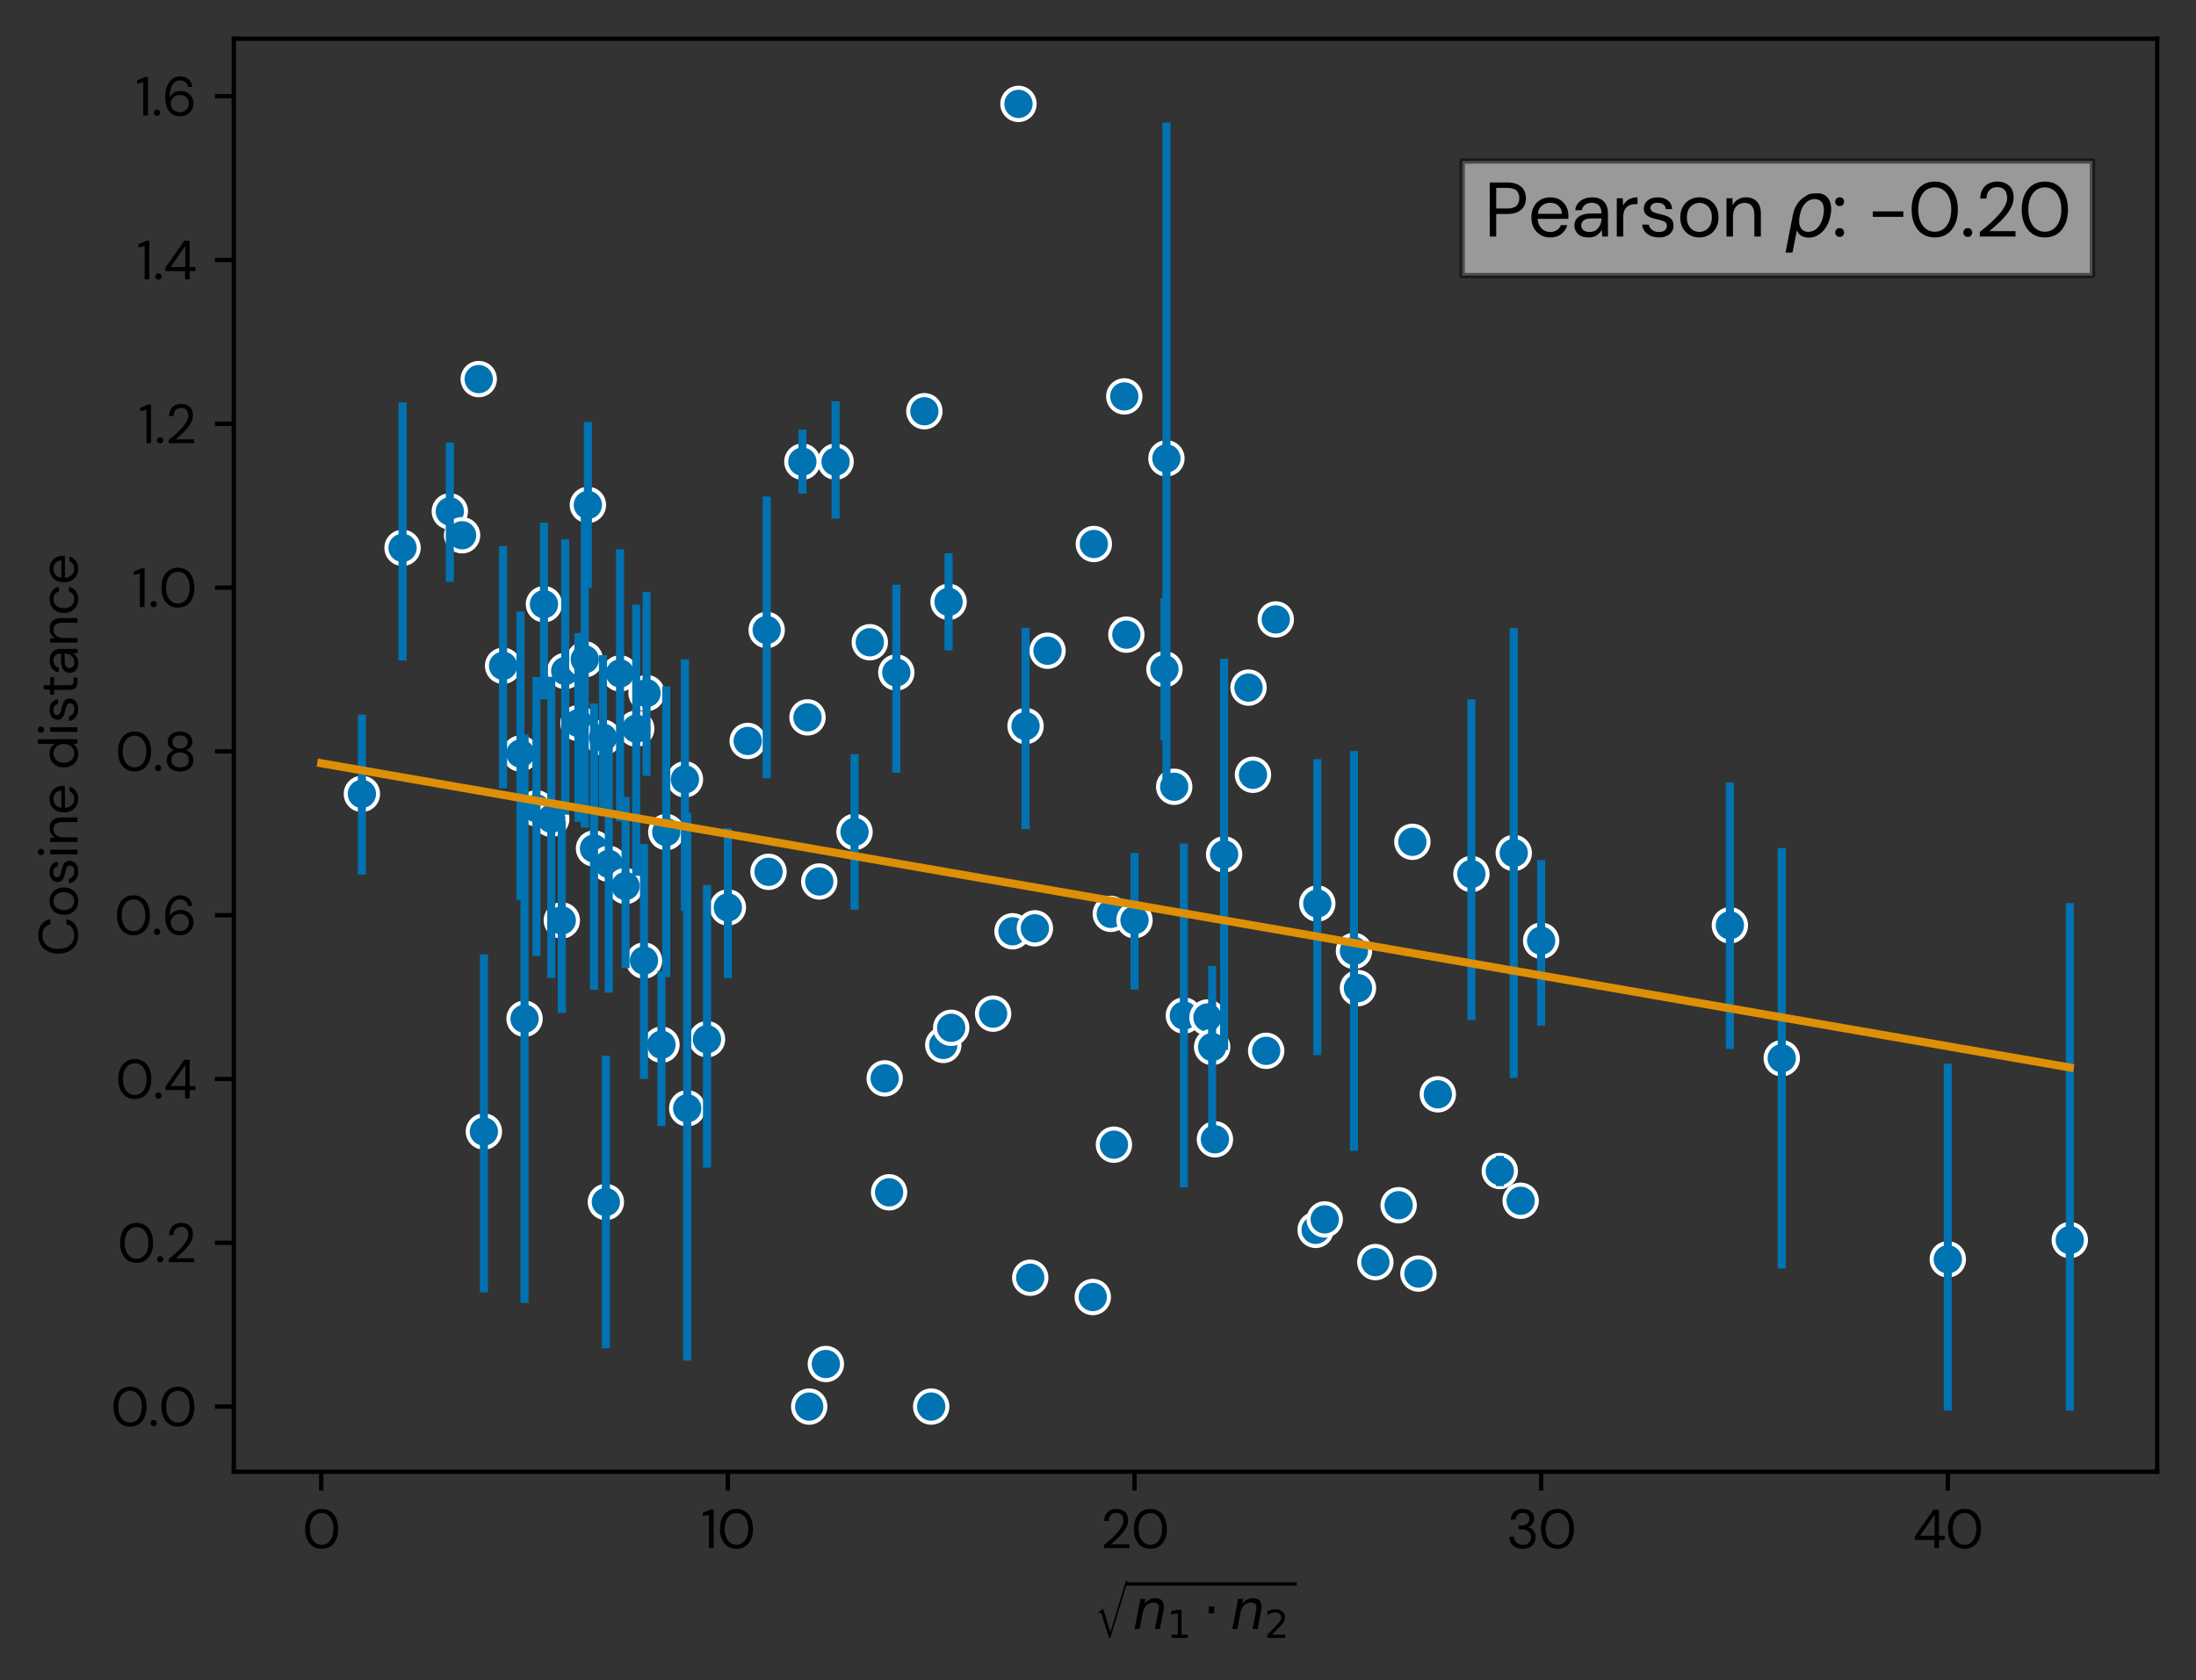 <?xml version="1.0" encoding="utf-8" standalone="no"?>
<!DOCTYPE svg PUBLIC "-//W3C//DTD SVG 1.1//EN"
  "http://www.w3.org/Graphics/SVG/1.1/DTD/svg11.dtd">
<svg xmlns:xlink="http://www.w3.org/1999/xlink" width="407.729pt" height="312.012pt" viewBox="0 0 407.729 312.012" xmlns="http://www.w3.org/2000/svg" version="1.1">
 <rect x="0" y="0" width="407.729" height="312.012" fill="#333333" stroke="none"/>
 <defs>
  <style type="text/css">*{stroke-linejoin: round; stroke-linecap: butt}</style>
 </defs>
 <g id="figure_1">
  <g id="patch_1">
   <path d="M 0 312.012 
L 407.729 312.012 
L 407.729 0 
L 0 0 
L 0 312.012 
z
" style="fill: none"/>
  </g>
  <g id="axes_1">
   <g id="patch_2">
    <path d="M 43.409 273.312 
L 400.529 273.312 
L 400.529 7.2 
L 43.409 7.2 
L 43.409 273.312 
z
" style="fill: none"/>
   </g>
   <g id="matplotlib.axis_1">
    <g id="xtick_1">
     <g id="line2d_1">
      <defs>
       <path id="m46a628e11f" d="M 0 0 
L 0 3.5 
" style="stroke: #000000; stroke-width: 0.8"/>
      </defs>
      <g>
       <use xlink:href="#m46a628e11f" x="59.642" y="273.312" style="stroke: #000000; stroke-width: 0.8"/>
      </g>
     </g>
     <g id="text_1">
      <!-- 0 -->
      <g transform="translate(56.177 287.512) scale(0.1 -0.1)">
       <defs>
        <path id="DMSans24pt-Regular-30" d="M 2221 -77 
Q 1626 -77 1194 214 
Q 762 506 531 1027 
Q 301 1549 301 2240 
Q 301 2931 531 3452 
Q 762 3974 1194 4265 
Q 1626 4557 2221 4557 
Q 2822 4557 3248 4265 
Q 3674 3974 3904 3452 
Q 4134 2931 4134 2240 
Q 4134 1549 3904 1027 
Q 3674 506 3248 214 
Q 2822 -77 2221 -77 
z
M 2221 397 
Q 2618 397 2925 617 
Q 3232 838 3408 1251 
Q 3584 1664 3584 2240 
Q 3584 2816 3408 3229 
Q 3232 3642 2925 3859 
Q 2618 4077 2221 4077 
Q 1824 4077 1513 3859 
Q 1203 3642 1027 3229 
Q 851 2816 851 2240 
Q 851 1664 1027 1251 
Q 1203 838 1513 617 
Q 1824 397 2221 397 
z
" transform="scale(0.016)"/>
       </defs>
       <use xlink:href="#DMSans24pt-Regular-30"/>
      </g>
     </g>
    </g>
    <g id="xtick_2">
     <g id="line2d_2">
      <g>
       <use xlink:href="#m46a628e11f" x="135.143" y="273.312" style="stroke: #000000; stroke-width: 0.8"/>
      </g>
     </g>
     <g id="text_2">
      <!-- 10 -->
      <g transform="translate(130.168 287.512) scale(0.1 -0.1)">
       <defs>
        <path id="DMSans24pt-Regular-31" d="M 915 0 
L 915 3878 
L 192 3718 
L 192 4090 
L 1094 4480 
L 1459 4480 
L 1459 0 
L 915 0 
z
" transform="scale(0.016)"/>
       </defs>
       <use xlink:href="#DMSans24pt-Regular-31"/>
       <use xlink:href="#DMSans24pt-Regular-30" x="30.2"/>
      </g>
     </g>
    </g>
    <g id="xtick_3">
     <g id="line2d_3">
      <g>
       <use xlink:href="#m46a628e11f" x="210.644" y="273.312" style="stroke: #000000; stroke-width: 0.8"/>
      </g>
     </g>
     <g id="text_3">
      <!-- 20 -->
      <g transform="translate(204.319 287.512) scale(0.1 -0.1)">
       <defs>
        <path id="DMSans24pt-Regular-32" d="M 403 0 
L 403 378 
Q 858 736 1264 1101 
Q 1670 1466 1987 1827 
Q 2304 2189 2486 2534 
Q 2669 2880 2669 3200 
Q 2669 3437 2589 3638 
Q 2509 3840 2329 3968 
Q 2150 4096 1843 4096 
Q 1549 4096 1350 3965 
Q 1152 3834 1053 3619 
Q 954 3405 954 3149 
L 435 3149 
Q 442 3590 624 3907 
Q 806 4224 1126 4390 
Q 1446 4557 1850 4557 
Q 2445 4557 2825 4221 
Q 3206 3885 3206 3219 
Q 3206 2829 3011 2438 
Q 2816 2048 2505 1686 
Q 2195 1325 1846 1011 
Q 1498 698 1197 448 
L 3360 448 
L 3360 0 
L 403 0 
z
" transform="scale(0.016)"/>
       </defs>
       <use xlink:href="#DMSans24pt-Regular-32"/>
       <use xlink:href="#DMSans24pt-Regular-30" x="57.2"/>
      </g>
     </g>
    </g>
    <g id="xtick_4">
     <g id="line2d_4">
      <g>
       <use xlink:href="#m46a628e11f" x="286.145" y="273.312" style="stroke: #000000; stroke-width: 0.8"/>
      </g>
     </g>
     <g id="text_4">
      <!-- 30 -->
      <g transform="translate(279.741 287.512) scale(0.1 -0.1)">
       <defs>
        <path id="DMSans24pt-Regular-33" d="M 1869 -77 
Q 1440 -77 1091 80 
Q 742 237 537 550 
Q 333 864 320 1331 
L 864 1331 
Q 870 1075 988 860 
Q 1107 646 1331 518 
Q 1555 390 1869 390 
Q 2342 390 2582 652 
Q 2822 915 2822 1286 
Q 2822 1600 2672 1798 
Q 2522 1997 2269 2093 
Q 2016 2189 1715 2189 
L 1382 2189 
L 1382 2643 
L 1715 2643 
Q 2150 2643 2396 2844 
Q 2643 3046 2643 3398 
Q 2643 3699 2448 3894 
Q 2253 4090 1869 4090 
Q 1498 4090 1277 3872 
Q 1056 3654 1024 3315 
L 480 3315 
Q 499 3680 675 3961 
Q 851 4243 1158 4400 
Q 1466 4557 1869 4557 
Q 2304 4557 2595 4403 
Q 2886 4250 3036 3994 
Q 3187 3738 3187 3430 
Q 3187 3098 3004 2816 
Q 2822 2534 2445 2438 
Q 2842 2355 3104 2060 
Q 3366 1766 3366 1286 
Q 3366 922 3196 611 
Q 3027 301 2694 112 
Q 2362 -77 1869 -77 
z
" transform="scale(0.016)"/>
       </defs>
       <use xlink:href="#DMSans24pt-Regular-33"/>
       <use xlink:href="#DMSans24pt-Regular-30" x="58.8"/>
      </g>
     </g>
    </g>
    <g id="xtick_5">
     <g id="line2d_5">
      <g>
       <use xlink:href="#m46a628e11f" x="361.646" y="273.312" style="stroke: #000000; stroke-width: 0.8"/>
      </g>
     </g>
     <g id="text_5">
      <!-- 40 -->
      <g transform="translate(355.156 287.512) scale(0.1 -0.1)">
       <defs>
        <path id="DMSans24pt-Regular-34" d="M 2502 0 
L 2502 960 
L 230 960 
L 230 1376 
L 2406 4480 
L 3034 4480 
L 3034 1434 
L 3699 1434 
L 3699 960 
L 3034 960 
L 3034 0 
L 2502 0 
z
M 826 1434 
L 2528 1434 
L 2528 3885 
L 826 1434 
z
" transform="scale(0.016)"/>
       </defs>
       <use xlink:href="#DMSans24pt-Regular-34"/>
       <use xlink:href="#DMSans24pt-Regular-30" x="60.5"/>
      </g>
     </g>
    </g>
    <g id="text_6">
     <!-- $\sqrt{n_1 \cdot n_2}$ -->
     <g transform="translate(203.119 302.612) scale(0.1 -0.1)">
      <defs>
       <path id="STIXSizeOneSym-Regular-221a" d="M 6970 9933 
L 3373 -1888 
L 3104 -1888 
L 1626 2918 
Q 1555 3149 1465 3251 
Q 1376 3354 1229 3354 
Q 1011 3354 794 3181 
L 717 3309 
L 1766 4115 
L 1926 4115 
L 3379 -602 
L 3405 -602 
L 6605 9933 
L 6970 9933 
z
" transform="scale(0.016)"/>
       <path id="DejaVuSans-Oblique-6e" d="M 3566 2113 
L 3156 0 
L 2578 0 
L 2988 2091 
Q 3016 2238 3031 2350 
Q 3047 2463 3047 2528 
Q 3047 2791 2881 2937 
Q 2716 3084 2419 3084 
Q 1956 3084 1622 2776 
Q 1288 2469 1184 1941 
L 800 0 
L 225 0 
L 903 3500 
L 1478 3500 
L 1363 2950 
Q 1603 3253 1940 3418 
Q 2278 3584 2650 3584 
Q 3113 3584 3367 3334 
Q 3622 3084 3622 2631 
Q 3622 2519 3608 2391 
Q 3594 2263 3566 2113 
z
" transform="scale(0.016)"/>
       <path id="DejaVuSans-31" d="M 794 531 
L 1825 531 
L 1825 4091 
L 703 3866 
L 703 4441 
L 1819 4666 
L 2450 4666 
L 2450 531 
L 3481 531 
L 3481 0 
L 794 0 
L 794 531 
z
" transform="scale(0.016)"/>
       <path id="DejaVuSans-22c5" d="M 684 2619 
L 1344 2619 
L 1344 1825 
L 684 1825 
L 684 2619 
z
" transform="scale(0.016)"/>
       <path id="DejaVuSans-32" d="M 1228 531 
L 3431 531 
L 3431 0 
L 469 0 
L 469 531 
Q 828 903 1448 1529 
Q 2069 2156 2228 2338 
Q 2531 2678 2651 2914 
Q 2772 3150 2772 3378 
Q 2772 3750 2511 3984 
Q 2250 4219 1831 4219 
Q 1534 4219 1204 4116 
Q 875 4013 500 3803 
L 500 4441 
Q 881 4594 1212 4672 
Q 1544 4750 1819 4750 
Q 2544 4750 2975 4387 
Q 3406 4025 3406 3419 
Q 3406 3131 3298 2873 
Q 3191 2616 2906 2266 
Q 2828 2175 2409 1742 
Q 1991 1309 1228 531 
z
" transform="scale(0.016)"/>
      </defs>
      <use xlink:href="#STIXSizeOneSym-Regular-221a" transform="translate(0 0.922) scale(0.561)"/>
      <use xlink:href="#DejaVuSans-Oblique-6e" transform="translate(71.808 0.75)"/>
      <use xlink:href="#DejaVuSans-31" transform="translate(135.187 -15.656) scale(0.7)"/>
      <use xlink:href="#DejaVuSans-22c5" transform="translate(201.939 0.75)"/>
      <use xlink:href="#DejaVuSans-Oblique-6e" transform="translate(253.209 0.75)"/>
      <use xlink:href="#DejaVuSans-32" transform="translate(316.588 -15.656) scale(0.7)"/>
      <path d="M 59.308 81.5 
L 59.308 87.75 
L 376.358 87.75 
L 376.358 81.5 
L 59.308 81.5 
z
"/>
     </g>
    </g>
   </g>
   <g id="matplotlib.axis_2">
    <g id="ytick_1">
     <g id="line2d_6">
      <defs>
       <path id="med464d463a" d="M 0 0 
L -3.5 0 
" style="stroke: #000000; stroke-width: 0.8"/>
      </defs>
      <g>
       <use xlink:href="#med464d463a" x="43.409" y="261.216" style="stroke: #000000; stroke-width: 0.8"/>
      </g>
     </g>
     <g id="text_7">
      <!-- 0.0 -->
      <g transform="translate(20.6 264.816) scale(0.1 -0.1)">
       <defs>
        <path id="DMSans24pt-Regular-2e" d="M 627 -32 
Q 467 -32 361 73 
Q 256 179 256 333 
Q 256 486 361 592 
Q 467 698 627 698 
Q 787 698 889 592 
Q 992 486 992 333 
Q 992 179 889 73 
Q 787 -32 627 -32 
z
" transform="scale(0.016)"/>
       </defs>
       <use xlink:href="#DMSans24pt-Regular-30"/>
       <use xlink:href="#DMSans24pt-Regular-2e" x="69.3"/>
       <use xlink:href="#DMSans24pt-Regular-30" x="88.8"/>
      </g>
     </g>
    </g>
    <g id="ytick_2">
     <g id="line2d_7">
      <g>
       <use xlink:href="#med464d463a" x="43.409" y="230.798" style="stroke: #000000; stroke-width: 0.8"/>
      </g>
     </g>
     <g id="text_8">
      <!-- 0.2 -->
      <g transform="translate(21.809 234.398) scale(0.1 -0.1)">
       <use xlink:href="#DMSans24pt-Regular-30"/>
       <use xlink:href="#DMSans24pt-Regular-2e" x="69.3"/>
       <use xlink:href="#DMSans24pt-Regular-32" x="88.8"/>
      </g>
     </g>
    </g>
    <g id="ytick_3">
     <g id="line2d_8">
      <g>
       <use xlink:href="#med464d463a" x="43.409" y="200.38" style="stroke: #000000; stroke-width: 0.8"/>
      </g>
     </g>
     <g id="text_9">
      <!-- 0.4 -->
      <g transform="translate(21.48 203.98) scale(0.1 -0.1)">
       <use xlink:href="#DMSans24pt-Regular-30"/>
       <use xlink:href="#DMSans24pt-Regular-2e" x="69.3"/>
       <use xlink:href="#DMSans24pt-Regular-34" x="88.8"/>
      </g>
     </g>
    </g>
    <g id="ytick_4">
     <g id="line2d_9">
      <g>
       <use xlink:href="#med464d463a" x="43.409" y="169.962" style="stroke: #000000; stroke-width: 0.8"/>
      </g>
     </g>
     <g id="text_10">
      <!-- 0.6 -->
      <g transform="translate(21.23 173.562) scale(0.1 -0.1)">
       <defs>
        <path id="DMSans24pt-Regular-36" d="M 2086 -77 
Q 1600 -77 1267 105 
Q 934 288 732 595 
Q 531 902 438 1283 
Q 346 1664 346 2061 
Q 346 2803 550 3363 
Q 755 3923 1145 4240 
Q 1536 4557 2080 4557 
Q 2502 4557 2806 4390 
Q 3110 4224 3286 3945 
Q 3462 3667 3501 3328 
L 3002 3328 
Q 2938 3693 2694 3891 
Q 2451 4090 2074 4090 
Q 1568 4090 1229 3622 
Q 890 3155 858 2170 
L 858 2125 
Q 1011 2426 1350 2646 
Q 1690 2867 2157 2867 
Q 2541 2867 2877 2688 
Q 3213 2509 3424 2185 
Q 3635 1862 3635 1427 
Q 3635 1050 3449 704 
Q 3264 358 2915 140 
Q 2566 -77 2086 -77 
z
M 2048 397 
Q 2349 397 2585 528 
Q 2822 659 2956 886 
Q 3091 1114 3091 1402 
Q 3091 1856 2796 2128 
Q 2502 2400 2048 2400 
Q 1754 2400 1514 2262 
Q 1274 2125 1136 1897 
Q 998 1670 998 1395 
Q 998 1107 1136 883 
Q 1274 659 1514 528 
Q 1754 397 2048 397 
z
" transform="scale(0.016)"/>
       </defs>
       <use xlink:href="#DMSans24pt-Regular-30"/>
       <use xlink:href="#DMSans24pt-Regular-2e" x="69.3"/>
       <use xlink:href="#DMSans24pt-Regular-36" x="88.8"/>
      </g>
     </g>
    </g>
    <g id="ytick_5">
     <g id="line2d_10">
      <g>
       <use xlink:href="#med464d463a" x="43.409" y="139.543" style="stroke: #000000; stroke-width: 0.8"/>
      </g>
     </g>
     <g id="text_11">
      <!-- 0.8 -->
      <g transform="translate(21.43 143.143) scale(0.1 -0.1)">
       <defs>
        <path id="DMSans24pt-Regular-38" d="M 1952 -77 
Q 1510 -77 1161 86 
Q 813 250 608 541 
Q 403 832 403 1216 
Q 403 1626 643 1952 
Q 883 2278 1280 2387 
Q 915 2515 716 2784 
Q 518 3053 518 3366 
Q 518 3699 691 3968 
Q 864 4237 1184 4397 
Q 1504 4557 1952 4557 
Q 2400 4557 2720 4397 
Q 3040 4237 3213 3968 
Q 3386 3699 3386 3366 
Q 3386 3053 3187 2784 
Q 2989 2515 2624 2387 
Q 3021 2278 3261 1952 
Q 3501 1626 3501 1216 
Q 3501 832 3296 541 
Q 3091 250 2742 86 
Q 2394 -77 1952 -77 
z
M 1952 2579 
Q 2362 2579 2602 2790 
Q 2842 3002 2842 3334 
Q 2842 3712 2605 3904 
Q 2368 4096 1952 4096 
Q 1542 4096 1305 3904 
Q 1069 3712 1069 3334 
Q 1069 3002 1305 2790 
Q 1542 2579 1952 2579 
z
M 1952 397 
Q 2464 397 2713 630 
Q 2963 864 2963 1248 
Q 2963 1683 2688 1907 
Q 2413 2131 1952 2131 
Q 1491 2131 1216 1907 
Q 941 1683 941 1248 
Q 941 864 1193 630 
Q 1446 397 1952 397 
z
" transform="scale(0.016)"/>
       </defs>
       <use xlink:href="#DMSans24pt-Regular-30"/>
       <use xlink:href="#DMSans24pt-Regular-2e" x="69.3"/>
       <use xlink:href="#DMSans24pt-Regular-38" x="88.8"/>
      </g>
     </g>
    </g>
    <g id="ytick_6">
     <g id="line2d_11">
      <g>
       <use xlink:href="#med464d463a" x="43.409" y="109.125" style="stroke: #000000; stroke-width: 0.8"/>
      </g>
     </g>
     <g id="text_12">
      <!-- 1.0 -->
      <g transform="translate(24.509 112.725) scale(0.1 -0.1)">
       <use xlink:href="#DMSans24pt-Regular-31"/>
       <use xlink:href="#DMSans24pt-Regular-2e" x="30.2"/>
       <use xlink:href="#DMSans24pt-Regular-30" x="49.7"/>
      </g>
     </g>
    </g>
    <g id="ytick_7">
     <g id="line2d_12">
      <g>
       <use xlink:href="#med464d463a" x="43.409" y="78.707" style="stroke: #000000; stroke-width: 0.8"/>
      </g>
     </g>
     <g id="text_13">
      <!-- 1.2 -->
      <g transform="translate(25.719 82.307) scale(0.1 -0.1)">
       <use xlink:href="#DMSans24pt-Regular-31"/>
       <use xlink:href="#DMSans24pt-Regular-2e" x="30.2"/>
       <use xlink:href="#DMSans24pt-Regular-32" x="49.7"/>
      </g>
     </g>
    </g>
    <g id="ytick_8">
     <g id="line2d_13">
      <g>
       <use xlink:href="#med464d463a" x="43.409" y="48.289" style="stroke: #000000; stroke-width: 0.8"/>
      </g>
     </g>
     <g id="text_14">
      <!-- 1.4 -->
      <g transform="translate(25.389 51.889) scale(0.1 -0.1)">
       <use xlink:href="#DMSans24pt-Regular-31"/>
       <use xlink:href="#DMSans24pt-Regular-2e" x="30.2"/>
       <use xlink:href="#DMSans24pt-Regular-34" x="49.7"/>
      </g>
     </g>
    </g>
    <g id="ytick_9">
     <g id="line2d_14">
      <g>
       <use xlink:href="#med464d463a" x="43.409" y="17.871" style="stroke: #000000; stroke-width: 0.8"/>
      </g>
     </g>
     <g id="text_15">
      <!-- 1.6 -->
      <g transform="translate(25.139 21.471) scale(0.1 -0.1)">
       <use xlink:href="#DMSans24pt-Regular-31"/>
       <use xlink:href="#DMSans24pt-Regular-2e" x="30.2"/>
       <use xlink:href="#DMSans24pt-Regular-36" x="49.7"/>
      </g>
     </g>
    </g>
    <g id="text_16">
     <!-- Cosine distance -->
     <g transform="translate(14.4 177.583) rotate(-90) scale(0.1 -0.1)">
      <defs>
       <path id="DMSans24pt-Regular-43" d="M 2438 -77 
Q 1779 -77 1299 214 
Q 819 506 560 1027 
Q 301 1549 301 2240 
Q 301 2931 560 3452 
Q 819 3974 1299 4265 
Q 1779 4557 2438 4557 
Q 3213 4557 3693 4192 
Q 4173 3827 4307 3162 
L 3712 3162 
Q 3610 3578 3296 3830 
Q 2982 4083 2438 4083 
Q 1958 4083 1600 3862 
Q 1242 3642 1046 3229 
Q 851 2816 851 2240 
Q 851 1664 1046 1251 
Q 1242 838 1600 617 
Q 1958 397 2438 397 
Q 2982 397 3296 643 
Q 3610 890 3712 1299 
L 4307 1299 
Q 4173 653 3693 288 
Q 3213 -77 2438 -77 
z
" transform="scale(0.016)"/>
       <path id="DMSans24pt-Regular-6f" d="M 1888 -77 
Q 1440 -77 1081 128 
Q 723 333 515 707 
Q 307 1082 307 1587 
Q 307 2093 518 2467 
Q 730 2842 1091 3046 
Q 1453 3251 1901 3251 
Q 2349 3251 2707 3046 
Q 3066 2842 3274 2467 
Q 3482 2093 3482 1587 
Q 3482 1082 3270 707 
Q 3059 333 2697 128 
Q 2336 -77 1888 -77 
z
M 1888 384 
Q 2163 384 2400 518 
Q 2637 653 2784 921 
Q 2931 1190 2931 1587 
Q 2931 1990 2787 2256 
Q 2643 2522 2406 2656 
Q 2170 2790 1901 2790 
Q 1632 2790 1392 2656 
Q 1152 2522 1005 2256 
Q 858 1990 858 1587 
Q 858 1190 1005 921 
Q 1152 653 1385 518 
Q 1619 384 1888 384 
z
" transform="scale(0.016)"/>
       <path id="DMSans24pt-Regular-73" d="M 1658 -77 
Q 1088 -77 710 211 
Q 333 499 269 992 
L 819 992 
Q 870 742 1084 560 
Q 1299 378 1664 378 
Q 2003 378 2163 522 
Q 2323 666 2323 864 
Q 2323 1146 2115 1245 
Q 1907 1344 1530 1421 
Q 1274 1472 1014 1568 
Q 755 1664 585 1840 
Q 416 2016 416 2304 
Q 416 2720 726 2985 
Q 1037 3251 1568 3251 
Q 2074 3251 2397 3001 
Q 2720 2752 2771 2278 
L 2240 2278 
Q 2214 2522 2038 2659 
Q 1862 2797 1562 2797 
Q 1267 2797 1113 2675 
Q 960 2554 960 2355 
Q 960 2170 1161 2054 
Q 1363 1939 1709 1869 
Q 2010 1805 2272 1712 
Q 2534 1619 2704 1436 
Q 2874 1254 2874 909 
Q 2880 480 2550 201 
Q 2221 -77 1658 -77 
z
" transform="scale(0.016)"/>
       <path id="DMSans24pt-Regular-69" d="M 768 3878 
Q 608 3878 502 3984 
Q 397 4090 397 4250 
Q 397 4410 502 4509 
Q 608 4608 768 4608 
Q 922 4608 1030 4509 
Q 1139 4410 1139 4250 
Q 1139 4090 1030 3984 
Q 922 3878 768 3878 
z
M 499 0 
L 499 3174 
L 1037 3174 
L 1037 0 
L 499 0 
z
" transform="scale(0.016)"/>
       <path id="DMSans24pt-Regular-6e" d="M 442 0 
L 442 3174 
L 928 3174 
L 960 2605 
Q 1114 2906 1402 3078 
Q 1690 3251 2054 3251 
Q 2618 3251 2954 2908 
Q 3290 2566 3290 1856 
L 3290 0 
L 2752 0 
L 2752 1798 
Q 2752 2291 2541 2540 
Q 2330 2790 1933 2790 
Q 1523 2790 1251 2492 
Q 979 2195 979 1645 
L 979 0 
L 442 0 
z
" transform="scale(0.016)"/>
       <path id="DMSans24pt-Regular-65" d="M 1869 -77 
Q 1414 -77 1062 131 
Q 710 339 508 713 
Q 307 1088 307 1587 
Q 307 2093 505 2464 
Q 704 2835 1059 3043 
Q 1414 3251 1882 3251 
Q 2349 3251 2681 3043 
Q 3014 2835 3193 2499 
Q 3373 2163 3373 1766 
Q 3373 1702 3373 1628 
Q 3373 1555 3366 1466 
L 832 1466 
Q 851 1101 1001 861 
Q 1152 621 1382 499 
Q 1613 378 1869 378 
Q 2202 378 2426 531 
Q 2650 685 2752 947 
L 3283 947 
Q 3162 506 2797 214 
Q 2432 -77 1869 -77 
z
M 1869 2797 
Q 1485 2797 1187 2566 
Q 890 2336 838 1882 
L 2842 1882 
Q 2822 2310 2550 2553 
Q 2278 2797 1869 2797 
z
" transform="scale(0.016)"/>
       <path id="DMSans24pt-Regular-20" transform="scale(0.016)"/>
       <path id="DMSans24pt-Regular-64" d="M 1882 -77 
Q 1408 -77 1053 140 
Q 698 358 502 736 
Q 307 1114 307 1594 
Q 307 2074 502 2448 
Q 698 2822 1056 3036 
Q 1414 3251 1888 3251 
Q 2278 3251 2582 3091 
Q 2886 2931 3046 2643 
L 3046 4608 
L 3584 4608 
L 3584 0 
L 3098 0 
L 3046 525 
Q 2893 294 2605 108 
Q 2317 -77 1882 -77 
z
M 1939 390 
Q 2259 390 2505 540 
Q 2752 691 2889 960 
Q 3027 1229 3027 1587 
Q 3027 1946 2889 2214 
Q 2752 2483 2505 2633 
Q 2259 2784 1939 2784 
Q 1626 2784 1379 2633 
Q 1133 2483 995 2214 
Q 858 1946 858 1587 
Q 858 1229 995 960 
Q 1133 691 1379 540 
Q 1626 390 1939 390 
z
" transform="scale(0.016)"/>
       <path id="DMSans24pt-Regular-74" d="M 1696 0 
Q 1261 0 1011 214 
Q 762 429 762 973 
L 762 2720 
L 211 2720 
L 211 3174 
L 762 3174 
L 832 3936 
L 1299 3936 
L 1299 3174 
L 2234 3174 
L 2234 2720 
L 1299 2720 
L 1299 973 
Q 1299 672 1420 566 
Q 1542 461 1850 461 
L 2182 461 
L 2182 0 
L 1696 0 
z
" transform="scale(0.016)"/>
       <path id="DMSans24pt-Regular-61" d="M 1498 -77 
Q 1101 -77 838 57 
Q 576 192 448 416 
Q 320 640 320 902 
Q 320 1389 691 1651 
Q 1062 1914 1702 1914 
L 2560 1914 
Q 2560 2355 2349 2576 
Q 2138 2797 1760 2797 
Q 1446 2797 1216 2640 
Q 986 2483 934 2182 
L 384 2182 
Q 422 2528 620 2765 
Q 819 3002 1123 3126 
Q 1427 3251 1760 3251 
Q 2426 3251 2762 2896 
Q 3098 2541 3098 1952 
L 3098 0 
L 2618 0 
L 2586 570 
Q 2451 301 2192 112 
Q 1933 -77 1498 -77 
z
M 1581 378 
Q 1894 378 2112 538 
Q 2330 698 2445 954 
Q 2560 1210 2560 1491 
L 2560 1498 
L 1747 1498 
Q 1274 1498 1078 1334 
Q 883 1171 883 928 
Q 883 678 1065 528 
Q 1248 378 1581 378 
z
" transform="scale(0.016)"/>
       <path id="DMSans24pt-Regular-63" d="M 1901 -77 
Q 1446 -77 1084 131 
Q 723 339 515 713 
Q 307 1088 307 1587 
Q 307 2086 515 2460 
Q 723 2835 1084 3043 
Q 1446 3251 1901 3251 
Q 2470 3251 2854 2956 
Q 3238 2662 3341 2170 
L 2790 2170 
Q 2726 2464 2476 2627 
Q 2227 2790 1894 2790 
Q 1626 2790 1389 2656 
Q 1152 2522 1005 2253 
Q 858 1984 858 1587 
Q 858 1190 1005 921 
Q 1152 653 1389 515 
Q 1626 378 1894 378 
Q 2227 378 2476 544 
Q 2726 710 2790 1005 
L 3341 1005 
Q 3238 525 2854 224 
Q 2470 -77 1901 -77 
z
" transform="scale(0.016)"/>
      </defs>
      <use xlink:href="#DMSans24pt-Regular-43"/>
      <use xlink:href="#DMSans24pt-Regular-6f" x="72"/>
      <use xlink:href="#DMSans24pt-Regular-73" x="131.2"/>
      <use xlink:href="#DMSans24pt-Regular-69" x="181.2"/>
      <use xlink:href="#DMSans24pt-Regular-6e" x="205.1"/>
      <use xlink:href="#DMSans24pt-Regular-65" x="262.3"/>
      <use xlink:href="#DMSans24pt-Regular-20" x="319.2"/>
      <use xlink:href="#DMSans24pt-Regular-64" x="345.7"/>
      <use xlink:href="#DMSans24pt-Regular-69" x="408.6"/>
      <use xlink:href="#DMSans24pt-Regular-73" x="432.5"/>
      <use xlink:href="#DMSans24pt-Regular-74" x="482.5"/>
      <use xlink:href="#DMSans24pt-Regular-61" x="521.2"/>
      <use xlink:href="#DMSans24pt-Regular-6e" x="575.4"/>
      <use xlink:href="#DMSans24pt-Regular-63" x="632.6"/>
      <use xlink:href="#DMSans24pt-Regular-65" x="689.6"/>
     </g>
    </g>
   </g>
   <g id="line2d_15">
    <defs>
     <path id="m80b02f374f" d="M 0 3 
C 0.796 3 1.559 2.684 2.121 2.121 
C 2.684 1.559 3 0.796 3 0 
C 3 -0.796 2.684 -1.559 2.121 -2.121 
C 1.559 -2.684 0.796 -3 0 -3 
C -0.796 -3 -1.559 -2.684 -2.121 -2.121 
C -2.684 -1.559 -3 -0.796 -3 0 
C -3 0.796 -2.684 1.559 -2.121 2.121 
C -1.559 2.684 -0.796 3 0 3 
z
" style="stroke: #ffffff; stroke-width: 0.75"/>
    </defs>
    <g clip-path="url(#p37c745fb49)">
     <use xlink:href="#m80b02f374f" x="67.192" y="147.434" style="fill: #0173b2; stroke: #ffffff; stroke-width: 0.75"/>
     <use xlink:href="#m80b02f374f" x="74.742" y="101.743" style="fill: #0173b2; stroke: #ffffff; stroke-width: 0.75"/>
     <use xlink:href="#m80b02f374f" x="83.518" y="94.968" style="fill: #0173b2; stroke: #ffffff; stroke-width: 0.75"/>
     <use xlink:href="#m80b02f374f" x="85.796" y="99.405" style="fill: #0173b2; stroke: #ffffff; stroke-width: 0.75"/>
     <use xlink:href="#m80b02f374f" x="88.884" y="70.403" style="fill: #0173b2; stroke: #ffffff; stroke-width: 0.75"/>
     <use xlink:href="#m80b02f374f" x="89.843" y="210.139" style="fill: #0173b2; stroke: #ffffff; stroke-width: 0.75"/>
     <use xlink:href="#m80b02f374f" x="93.407" y="123.647" style="fill: #0173b2; stroke: #ffffff; stroke-width: 0.75"/>
     <use xlink:href="#m80b02f374f" x="96.63" y="139.94" style="fill: #0173b2; stroke: #ffffff; stroke-width: 0.75"/>
     <use xlink:href="#m80b02f374f" x="97.393" y="189.19" style="fill: #0173b2; stroke: #ffffff; stroke-width: 0.75"/>
     <use xlink:href="#m80b02f374f" x="99.594" y="150.114" style="fill: #0173b2; stroke: #ffffff; stroke-width: 0.75"/>
     <use xlink:href="#m80b02f374f" x="100.996" y="112.209" style="fill: #0173b2; stroke: #ffffff; stroke-width: 0.75"/>
     <use xlink:href="#m80b02f374f" x="102.352" y="152.06" style="fill: #0173b2; stroke: #ffffff; stroke-width: 0.75"/>
     <use xlink:href="#m80b02f374f" x="104.309" y="170.935" style="fill: #0173b2; stroke: #ffffff; stroke-width: 0.75"/>
     <use xlink:href="#m80b02f374f" x="104.943" y="124.61" style="fill: #0173b2; stroke: #ffffff; stroke-width: 0.75"/>
     <use xlink:href="#m80b02f374f" x="107.393" y="134.291" style="fill: #0173b2; stroke: #ffffff; stroke-width: 0.75"/>
     <use xlink:href="#m80b02f374f" x="108.572" y="122.446" style="fill: #0173b2; stroke: #ffffff; stroke-width: 0.75"/>
     <use xlink:href="#m80b02f374f" x="109.151" y="93.775" style="fill: #0173b2; stroke: #ffffff; stroke-width: 0.75"/>
     <use xlink:href="#m80b02f374f" x="110.29" y="157.575" style="fill: #0173b2; stroke: #ffffff; stroke-width: 0.75"/>
     <use xlink:href="#m80b02f374f" x="111.951" y="136.985" style="fill: #0173b2; stroke: #ffffff; stroke-width: 0.75"/>
     <use xlink:href="#m80b02f374f" x="112.493" y="223.229" style="fill: #0173b2; stroke: #ffffff; stroke-width: 0.75"/>
     <use xlink:href="#m80b02f374f" x="113.029" y="160.431" style="fill: #0173b2; stroke: #ffffff; stroke-width: 0.75"/>
     <use xlink:href="#m80b02f374f" x="115.124" y="125.061" style="fill: #0173b2; stroke: #ffffff; stroke-width: 0.75"/>
     <use xlink:href="#m80b02f374f" x="116.142" y="164.546" style="fill: #0173b2; stroke: #ffffff; stroke-width: 0.75"/>
     <use xlink:href="#m80b02f374f" x="118.125" y="135.323" style="fill: #0173b2; stroke: #ffffff; stroke-width: 0.75"/>
     <use xlink:href="#m80b02f374f" x="119.569" y="178.387" style="fill: #0173b2; stroke: #ffffff; stroke-width: 0.75"/>
     <use xlink:href="#m80b02f374f" x="120.043" y="128.721" style="fill: #0173b2; stroke: #ffffff; stroke-width: 0.75"/>
     <use xlink:href="#m80b02f374f" x="122.811" y="194.019" style="fill: #0173b2; stroke: #ffffff; stroke-width: 0.75"/>
     <use xlink:href="#m80b02f374f" x="123.707" y="154.526" style="fill: #0173b2; stroke: #ffffff; stroke-width: 0.75"/>
     <use xlink:href="#m80b02f374f" x="127.172" y="144.736" style="fill: #0173b2; stroke: #ffffff; stroke-width: 0.75"/>
     <use xlink:href="#m80b02f374f" x="127.593" y="205.826" style="fill: #0173b2; stroke: #ffffff; stroke-width: 0.75"/>
     <use xlink:href="#m80b02f374f" x="131.269" y="192.998" style="fill: #0173b2; stroke: #ffffff; stroke-width: 0.75"/>
     <use xlink:href="#m80b02f374f" x="135.143" y="168.519" style="fill: #0173b2; stroke: #ffffff; stroke-width: 0.75"/>
     <use xlink:href="#m80b02f374f" x="138.828" y="137.605" style="fill: #0173b2; stroke: #ffffff; stroke-width: 0.75"/>
     <use xlink:href="#m80b02f374f" x="142.349" y="116.998" style="fill: #0173b2; stroke: #ffffff; stroke-width: 0.75"/>
     <use xlink:href="#m80b02f374f" x="142.693" y="161.906" style="fill: #0173b2; stroke: #ffffff; stroke-width: 0.75"/>
     <use xlink:href="#m80b02f374f" x="148.976" y="85.734" style="fill: #0173b2; stroke: #ffffff; stroke-width: 0.75"/>
     <use xlink:href="#m80b02f374f" x="149.928" y="133.223" style="fill: #0173b2; stroke: #ffffff; stroke-width: 0.75"/>
     <use xlink:href="#m80b02f374f" x="150.243" y="261.216" style="fill: #0173b2; stroke: #ffffff; stroke-width: 0.75"/>
     <use xlink:href="#m80b02f374f" x="152.112" y="163.701" style="fill: #0173b2; stroke: #ffffff; stroke-width: 0.75"/>
     <use xlink:href="#m80b02f374f" x="153.336" y="253.311" style="fill: #0173b2; stroke: #ffffff; stroke-width: 0.75"/>
     <use xlink:href="#m80b02f374f" x="155.144" y="85.729" style="fill: #0173b2; stroke: #ffffff; stroke-width: 0.75"/>
     <use xlink:href="#m80b02f374f" x="158.661" y="154.501" style="fill: #0173b2; stroke: #ffffff; stroke-width: 0.75"/>
     <use xlink:href="#m80b02f374f" x="161.499" y="119.274" style="fill: #0173b2; stroke: #ffffff; stroke-width: 0.75"/>
     <use xlink:href="#m80b02f374f" x="164.259" y="200.263" style="fill: #0173b2; stroke: #ffffff; stroke-width: 0.75"/>
     <use xlink:href="#m80b02f374f" x="165.074" y="221.425" style="fill: #0173b2; stroke: #ffffff; stroke-width: 0.75"/>
     <use xlink:href="#m80b02f374f" x="166.417" y="124.884" style="fill: #0173b2; stroke: #ffffff; stroke-width: 0.75"/>
     <use xlink:href="#m80b02f374f" x="171.628" y="76.368" style="fill: #0173b2; stroke: #ffffff; stroke-width: 0.75"/>
     <use xlink:href="#m80b02f374f" x="172.894" y="261.216" style="fill: #0173b2; stroke: #ffffff; stroke-width: 0.75"/>
     <use xlink:href="#m80b02f374f" x="175.137" y="194.055" style="fill: #0173b2; stroke: #ffffff; stroke-width: 0.75"/>
     <use xlink:href="#m80b02f374f" x="176.119" y="111.771" style="fill: #0173b2; stroke: #ffffff; stroke-width: 0.75"/>
     <use xlink:href="#m80b02f374f" x="176.608" y="190.873" style="fill: #0173b2; stroke: #ffffff; stroke-width: 0.75"/>
     <use xlink:href="#m80b02f374f" x="184.39" y="188.247" style="fill: #0173b2; stroke: #ffffff; stroke-width: 0.75"/>
     <use xlink:href="#m80b02f374f" x="187.994" y="172.947" style="fill: #0173b2; stroke: #ffffff; stroke-width: 0.75"/>
     <use xlink:href="#m80b02f374f" x="189.099" y="19.296" style="fill: #0173b2; stroke: #ffffff; stroke-width: 0.75"/>
     <use xlink:href="#m80b02f374f" x="190.414" y="134.838" style="fill: #0173b2; stroke: #ffffff; stroke-width: 0.75"/>
     <use xlink:href="#m80b02f374f" x="191.283" y="237.288" style="fill: #0173b2; stroke: #ffffff; stroke-width: 0.75"/>
     <use xlink:href="#m80b02f374f" x="192.146" y="172.402" style="fill: #0173b2; stroke: #ffffff; stroke-width: 0.75"/>
     <use xlink:href="#m80b02f374f" x="194.491" y="120.848" style="fill: #0173b2; stroke: #ffffff; stroke-width: 0.75"/>
     <use xlink:href="#m80b02f374f" x="202.895" y="240.869" style="fill: #0173b2; stroke: #ffffff; stroke-width: 0.75"/>
     <use xlink:href="#m80b02f374f" x="203.094" y="101.028" style="fill: #0173b2; stroke: #ffffff; stroke-width: 0.75"/>
     <use xlink:href="#m80b02f374f" x="206.239" y="169.713" style="fill: #0173b2; stroke: #ffffff; stroke-width: 0.75"/>
     <use xlink:href="#m80b02f374f" x="206.821" y="212.579" style="fill: #0173b2; stroke: #ffffff; stroke-width: 0.75"/>
     <use xlink:href="#m80b02f374f" x="208.745" y="73.618" style="fill: #0173b2; stroke: #ffffff; stroke-width: 0.75"/>
     <use xlink:href="#m80b02f374f" x="209.127" y="117.861" style="fill: #0173b2; stroke: #ffffff; stroke-width: 0.75"/>
     <use xlink:href="#m80b02f374f" x="210.644" y="170.894" style="fill: #0173b2; stroke: #ffffff; stroke-width: 0.75"/>
     <use xlink:href="#m80b02f374f" x="216.204" y="124.275" style="fill: #0173b2; stroke: #ffffff; stroke-width: 0.75"/>
     <use xlink:href="#m80b02f374f" x="216.568" y="85.127" style="fill: #0173b2; stroke: #ffffff; stroke-width: 0.75"/>
     <use xlink:href="#m80b02f374f" x="218.014" y="146.109" style="fill: #0173b2; stroke: #ffffff; stroke-width: 0.75"/>
     <use xlink:href="#m80b02f374f" x="219.804" y="188.598" style="fill: #0173b2; stroke: #ffffff; stroke-width: 0.75"/>
     <use xlink:href="#m80b02f374f" x="224.193" y="188.957" style="fill: #0173b2; stroke: #ffffff; stroke-width: 0.75"/>
     <use xlink:href="#m80b02f374f" x="225.057" y="194.439" style="fill: #0173b2; stroke: #ffffff; stroke-width: 0.75"/>
     <use xlink:href="#m80b02f374f" x="225.573" y="211.585" style="fill: #0173b2; stroke: #ffffff; stroke-width: 0.75"/>
     <use xlink:href="#m80b02f374f" x="227.282" y="158.669" style="fill: #0173b2; stroke: #ffffff; stroke-width: 0.75"/>
     <use xlink:href="#m80b02f374f" x="231.811" y="127.695" style="fill: #0173b2; stroke: #ffffff; stroke-width: 0.75"/>
     <use xlink:href="#m80b02f374f" x="232.637" y="143.886" style="fill: #0173b2; stroke: #ffffff; stroke-width: 0.75"/>
     <use xlink:href="#m80b02f374f" x="235.091" y="195.148" style="fill: #0173b2; stroke: #ffffff; stroke-width: 0.75"/>
     <use xlink:href="#m80b02f374f" x="236.869" y="115.036" style="fill: #0173b2; stroke: #ffffff; stroke-width: 0.75"/>
     <use xlink:href="#m80b02f374f" x="244.273" y="228.4" style="fill: #0173b2; stroke: #ffffff; stroke-width: 0.75"/>
     <use xlink:href="#m80b02f374f" x="244.581" y="167.796" style="fill: #0173b2; stroke: #ffffff; stroke-width: 0.75"/>
     <use xlink:href="#m80b02f374f" x="245.963" y="226.454" style="fill: #0173b2; stroke: #ffffff; stroke-width: 0.75"/>
     <use xlink:href="#m80b02f374f" x="251.391" y="176.59" style="fill: #0173b2; stroke: #ffffff; stroke-width: 0.75"/>
     <use xlink:href="#m80b02f374f" x="252.133" y="183.502" style="fill: #0173b2; stroke: #ffffff; stroke-width: 0.75"/>
     <use xlink:href="#m80b02f374f" x="255.363" y="234.388" style="fill: #0173b2; stroke: #ffffff; stroke-width: 0.75"/>
     <use xlink:href="#m80b02f374f" x="259.684" y="223.824" style="fill: #0173b2; stroke: #ffffff; stroke-width: 0.75"/>
     <use xlink:href="#m80b02f374f" x="262.233" y="156.333" style="fill: #0173b2; stroke: #ffffff; stroke-width: 0.75"/>
     <use xlink:href="#m80b02f374f" x="263.355" y="236.513" style="fill: #0173b2; stroke: #ffffff; stroke-width: 0.75"/>
     <use xlink:href="#m80b02f374f" x="266.961" y="203.226" style="fill: #0173b2; stroke: #ffffff; stroke-width: 0.75"/>
     <use xlink:href="#m80b02f374f" x="273.191" y="162.317" style="fill: #0173b2; stroke: #ffffff; stroke-width: 0.75"/>
     <use xlink:href="#m80b02f374f" x="278.465" y="217.47" style="fill: #0173b2; stroke: #ffffff; stroke-width: 0.75"/>
     <use xlink:href="#m80b02f374f" x="281.055" y="158.41" style="fill: #0173b2; stroke: #ffffff; stroke-width: 0.75"/>
     <use xlink:href="#m80b02f374f" x="282.338" y="222.996" style="fill: #0173b2; stroke: #ffffff; stroke-width: 0.75"/>
     <use xlink:href="#m80b02f374f" x="286.145" y="174.702" style="fill: #0173b2; stroke: #ffffff; stroke-width: 0.75"/>
     <use xlink:href="#m80b02f374f" x="321.185" y="171.845" style="fill: #0173b2; stroke: #ffffff; stroke-width: 0.75"/>
     <use xlink:href="#m80b02f374f" x="330.816" y="196.529" style="fill: #0173b2; stroke: #ffffff; stroke-width: 0.75"/>
     <use xlink:href="#m80b02f374f" x="361.646" y="233.872" style="fill: #0173b2; stroke: #ffffff; stroke-width: 0.75"/>
     <use xlink:href="#m80b02f374f" x="384.297" y="230.299" style="fill: #0173b2; stroke: #ffffff; stroke-width: 0.75"/>
    </g>
   </g>
   <g id="LineCollection_1">
    <path d="M 67.192 161.652 
L 67.192 133.454 
" clip-path="url(#p37c745fb49)" style="fill: none; stroke: #0173b2; stroke-width: 1.5; stroke-linecap: square"/>
    <path d="M 74.742 121.919 
L 74.742 75.482 
" clip-path="url(#p37c745fb49)" style="fill: none; stroke: #0173b2; stroke-width: 1.5; stroke-linecap: square"/>
    <path d="M 83.518 107.301 
L 83.518 82.936 
" clip-path="url(#p37c745fb49)" style="fill: none; stroke: #0173b2; stroke-width: 1.5; stroke-linecap: square"/>
    <path clip-path="url(#p37c745fb49)" style="fill: none; stroke: #0173b2; stroke-width: 1.5; stroke-linecap: square"/>
    <path clip-path="url(#p37c745fb49)" style="fill: none; stroke: #0173b2; stroke-width: 1.5; stroke-linecap: square"/>
    <path d="M 89.843 239.259 
L 89.843 177.983 
" clip-path="url(#p37c745fb49)" style="fill: none; stroke: #0173b2; stroke-width: 1.5; stroke-linecap: square"/>
    <path d="M 93.407 145.632 
L 93.407 102.182 
" clip-path="url(#p37c745fb49)" style="fill: none; stroke: #0173b2; stroke-width: 1.5; stroke-linecap: square"/>
    <path d="M 96.63 166.429 
L 96.63 114.331 
" clip-path="url(#p37c745fb49)" style="fill: none; stroke: #0173b2; stroke-width: 1.5; stroke-linecap: square"/>
    <path d="M 97.393 241.216 
L 97.393 137.164 
" clip-path="url(#p37c745fb49)" style="fill: none; stroke: #0173b2; stroke-width: 1.5; stroke-linecap: square"/>
    <path d="M 99.594 176.785 
L 99.594 126.468 
" clip-path="url(#p37c745fb49)" style="fill: none; stroke: #0173b2; stroke-width: 1.5; stroke-linecap: square"/>
    <path d="M 100.996 129.123 
L 100.996 97.787 
" clip-path="url(#p37c745fb49)" style="fill: none; stroke: #0173b2; stroke-width: 1.5; stroke-linecap: square"/>
    <path d="M 102.352 180.89 
L 102.352 126.432 
" clip-path="url(#p37c745fb49)" style="fill: none; stroke: #0173b2; stroke-width: 1.5; stroke-linecap: square"/>
    <path d="M 104.309 187.35 
L 104.309 153.233 
" clip-path="url(#p37c745fb49)" style="fill: none; stroke: #0173b2; stroke-width: 1.5; stroke-linecap: square"/>
    <path d="M 104.943 150.54 
L 104.943 100.912 
" clip-path="url(#p37c745fb49)" style="fill: none; stroke: #0173b2; stroke-width: 1.5; stroke-linecap: square"/>
    <path d="M 107.393 151.867 
L 107.393 118.304 
" clip-path="url(#p37c745fb49)" style="fill: none; stroke: #0173b2; stroke-width: 1.5; stroke-linecap: square"/>
    <path d="M 108.572 152.943 
L 108.572 96.34 
" clip-path="url(#p37c745fb49)" style="fill: none; stroke: #0173b2; stroke-width: 1.5; stroke-linecap: square"/>
    <path d="M 109.151 108.425 
L 109.151 79.125 
" clip-path="url(#p37c745fb49)" style="fill: none; stroke: #0173b2; stroke-width: 1.5; stroke-linecap: square"/>
    <path d="M 110.29 183.067 
L 110.29 131.388 
" clip-path="url(#p37c745fb49)" style="fill: none; stroke: #0173b2; stroke-width: 1.5; stroke-linecap: square"/>
    <path d="M 111.951 150.861 
L 111.951 122.42 
" clip-path="url(#p37c745fb49)" style="fill: none; stroke: #0173b2; stroke-width: 1.5; stroke-linecap: square"/>
    <path d="M 112.493 249.645 
L 112.493 196.812 
" clip-path="url(#p37c745fb49)" style="fill: none; stroke: #0173b2; stroke-width: 1.5; stroke-linecap: square"/>
    <path d="M 113.029 183.611 
L 113.029 136.307 
" clip-path="url(#p37c745fb49)" style="fill: none; stroke: #0173b2; stroke-width: 1.5; stroke-linecap: square"/>
    <path d="M 115.124 151.765 
L 115.124 102.745 
" clip-path="url(#p37c745fb49)" style="fill: none; stroke: #0173b2; stroke-width: 1.5; stroke-linecap: square"/>
    <path d="M 116.142 179.034 
L 116.142 148.723 
" clip-path="url(#p37c745fb49)" style="fill: none; stroke: #0173b2; stroke-width: 1.5; stroke-linecap: square"/>
    <path d="M 118.125 161.905 
L 118.125 113.047 
" clip-path="url(#p37c745fb49)" style="fill: none; stroke: #0173b2; stroke-width: 1.5; stroke-linecap: square"/>
    <path d="M 119.569 199.612 
L 119.569 157.471 
" clip-path="url(#p37c745fb49)" style="fill: none; stroke: #0173b2; stroke-width: 1.5; stroke-linecap: square"/>
    <path d="M 120.043 143.336 
L 120.043 110.691 
" clip-path="url(#p37c745fb49)" style="fill: none; stroke: #0173b2; stroke-width: 1.5; stroke-linecap: square"/>
    <path d="M 122.811 208.369 
L 122.811 181.073 
" clip-path="url(#p37c745fb49)" style="fill: none; stroke: #0173b2; stroke-width: 1.5; stroke-linecap: square"/>
    <path d="M 123.707 180.693 
L 123.707 128.198 
" clip-path="url(#p37c745fb49)" style="fill: none; stroke: #0173b2; stroke-width: 1.5; stroke-linecap: square"/>
    <path d="M 127.172 168.408 
L 127.172 123.201 
" clip-path="url(#p37c745fb49)" style="fill: none; stroke: #0173b2; stroke-width: 1.5; stroke-linecap: square"/>
    <path d="M 127.593 251.948 
L 127.593 151.692 
" clip-path="url(#p37c745fb49)" style="fill: none; stroke: #0173b2; stroke-width: 1.5; stroke-linecap: square"/>
    <path d="M 131.269 216.085 
L 131.269 165.117 
" clip-path="url(#p37c745fb49)" style="fill: none; stroke: #0173b2; stroke-width: 1.5; stroke-linecap: square"/>
    <path d="M 135.143 180.915 
L 135.143 154.553 
" clip-path="url(#p37c745fb49)" style="fill: none; stroke: #0173b2; stroke-width: 1.5; stroke-linecap: square"/>
    <path clip-path="url(#p37c745fb49)" style="fill: none; stroke: #0173b2; stroke-width: 1.5; stroke-linecap: square"/>
    <path d="M 142.349 143.802 
L 142.349 92.957 
" clip-path="url(#p37c745fb49)" style="fill: none; stroke: #0173b2; stroke-width: 1.5; stroke-linecap: square"/>
    <path clip-path="url(#p37c745fb49)" style="fill: none; stroke: #0173b2; stroke-width: 1.5; stroke-linecap: square"/>
    <path d="M 148.976 90.907 
L 148.976 80.561 
" clip-path="url(#p37c745fb49)" style="fill: none; stroke: #0173b2; stroke-width: 1.5; stroke-linecap: square"/>
    <path clip-path="url(#p37c745fb49)" style="fill: none; stroke: #0173b2; stroke-width: 1.5; stroke-linecap: square"/>
    <path clip-path="url(#p37c745fb49)" style="fill: none; stroke: #0173b2; stroke-width: 1.5; stroke-linecap: square"/>
    <path clip-path="url(#p37c745fb49)" style="fill: none; stroke: #0173b2; stroke-width: 1.5; stroke-linecap: square"/>
    <path clip-path="url(#p37c745fb49)" style="fill: none; stroke: #0173b2; stroke-width: 1.5; stroke-linecap: square"/>
    <path d="M 155.144 95.567 
L 155.144 75.286 
" clip-path="url(#p37c745fb49)" style="fill: none; stroke: #0173b2; stroke-width: 1.5; stroke-linecap: square"/>
    <path d="M 158.661 168.193 
L 158.661 140.808 
" clip-path="url(#p37c745fb49)" style="fill: none; stroke: #0173b2; stroke-width: 1.5; stroke-linecap: square"/>
    <path clip-path="url(#p37c745fb49)" style="fill: none; stroke: #0173b2; stroke-width: 1.5; stroke-linecap: square"/>
    <path clip-path="url(#p37c745fb49)" style="fill: none; stroke: #0173b2; stroke-width: 1.5; stroke-linecap: square"/>
    <path clip-path="url(#p37c745fb49)" style="fill: none; stroke: #0173b2; stroke-width: 1.5; stroke-linecap: square"/>
    <path d="M 166.417 142.776 
L 166.417 109.351 
" clip-path="url(#p37c745fb49)" style="fill: none; stroke: #0173b2; stroke-width: 1.5; stroke-linecap: square"/>
    <path clip-path="url(#p37c745fb49)" style="fill: none; stroke: #0173b2; stroke-width: 1.5; stroke-linecap: square"/>
    <path d="M 172.894 261.216 
L 172.894 261.216 
" clip-path="url(#p37c745fb49)" style="fill: none; stroke: #0173b2; stroke-width: 1.5; stroke-linecap: square"/>
    <path clip-path="url(#p37c745fb49)" style="fill: none; stroke: #0173b2; stroke-width: 1.5; stroke-linecap: square"/>
    <path d="M 176.119 120.041 
L 176.119 103.501 
" clip-path="url(#p37c745fb49)" style="fill: none; stroke: #0173b2; stroke-width: 1.5; stroke-linecap: square"/>
    <path clip-path="url(#p37c745fb49)" style="fill: none; stroke: #0173b2; stroke-width: 1.5; stroke-linecap: square"/>
    <path clip-path="url(#p37c745fb49)" style="fill: none; stroke: #0173b2; stroke-width: 1.5; stroke-linecap: square"/>
    <path clip-path="url(#p37c745fb49)" style="fill: none; stroke: #0173b2; stroke-width: 1.5; stroke-linecap: square"/>
    <path clip-path="url(#p37c745fb49)" style="fill: none; stroke: #0173b2; stroke-width: 1.5; stroke-linecap: square"/>
    <path d="M 190.414 153.227 
L 190.414 117.329 
" clip-path="url(#p37c745fb49)" style="fill: none; stroke: #0173b2; stroke-width: 1.5; stroke-linecap: square"/>
    <path clip-path="url(#p37c745fb49)" style="fill: none; stroke: #0173b2; stroke-width: 1.5; stroke-linecap: square"/>
    <path d="M 192.146 172.402 
L 192.146 172.402 
" clip-path="url(#p37c745fb49)" style="fill: none; stroke: #0173b2; stroke-width: 1.5; stroke-linecap: square"/>
    <path clip-path="url(#p37c745fb49)" style="fill: none; stroke: #0173b2; stroke-width: 1.5; stroke-linecap: square"/>
    <path clip-path="url(#p37c745fb49)" style="fill: none; stroke: #0173b2; stroke-width: 1.5; stroke-linecap: square"/>
    <path clip-path="url(#p37c745fb49)" style="fill: none; stroke: #0173b2; stroke-width: 1.5; stroke-linecap: square"/>
    <path clip-path="url(#p37c745fb49)" style="fill: none; stroke: #0173b2; stroke-width: 1.5; stroke-linecap: square"/>
    <path clip-path="url(#p37c745fb49)" style="fill: none; stroke: #0173b2; stroke-width: 1.5; stroke-linecap: square"/>
    <path clip-path="url(#p37c745fb49)" style="fill: none; stroke: #0173b2; stroke-width: 1.5; stroke-linecap: square"/>
    <path clip-path="url(#p37c745fb49)" style="fill: none; stroke: #0173b2; stroke-width: 1.5; stroke-linecap: square"/>
    <path d="M 210.644 183.019 
L 210.644 159.148 
" clip-path="url(#p37c745fb49)" style="fill: none; stroke: #0173b2; stroke-width: 1.5; stroke-linecap: square"/>
    <path d="M 216.204 136.728 
L 216.204 111.823 
" clip-path="url(#p37c745fb49)" style="fill: none; stroke: #0173b2; stroke-width: 1.5; stroke-linecap: square"/>
    <path d="M 216.568 146.738 
L 216.568 23.516 
" clip-path="url(#p37c745fb49)" style="fill: none; stroke: #0173b2; stroke-width: 1.5; stroke-linecap: square"/>
    <path clip-path="url(#p37c745fb49)" style="fill: none; stroke: #0173b2; stroke-width: 1.5; stroke-linecap: square"/>
    <path d="M 219.804 219.766 
L 219.804 157.43 
" clip-path="url(#p37c745fb49)" style="fill: none; stroke: #0173b2; stroke-width: 1.5; stroke-linecap: square"/>
    <path clip-path="url(#p37c745fb49)" style="fill: none; stroke: #0173b2; stroke-width: 1.5; stroke-linecap: square"/>
    <path d="M 225.057 208.747 
L 225.057 180.131 
" clip-path="url(#p37c745fb49)" style="fill: none; stroke: #0173b2; stroke-width: 1.5; stroke-linecap: square"/>
    <path clip-path="url(#p37c745fb49)" style="fill: none; stroke: #0173b2; stroke-width: 1.5; stroke-linecap: square"/>
    <path d="M 227.282 194.227 
L 227.282 123.112 
" clip-path="url(#p37c745fb49)" style="fill: none; stroke: #0173b2; stroke-width: 1.5; stroke-linecap: square"/>
    <path clip-path="url(#p37c745fb49)" style="fill: none; stroke: #0173b2; stroke-width: 1.5; stroke-linecap: square"/>
    <path clip-path="url(#p37c745fb49)" style="fill: none; stroke: #0173b2; stroke-width: 1.5; stroke-linecap: square"/>
    <path clip-path="url(#p37c745fb49)" style="fill: none; stroke: #0173b2; stroke-width: 1.5; stroke-linecap: square"/>
    <path clip-path="url(#p37c745fb49)" style="fill: none; stroke: #0173b2; stroke-width: 1.5; stroke-linecap: square"/>
    <path d="M 244.273 228.4 
L 244.273 228.4 
" clip-path="url(#p37c745fb49)" style="fill: none; stroke: #0173b2; stroke-width: 1.5; stroke-linecap: square"/>
    <path d="M 244.581 195.185 
L 244.581 141.723 
" clip-path="url(#p37c745fb49)" style="fill: none; stroke: #0173b2; stroke-width: 1.5; stroke-linecap: square"/>
    <path clip-path="url(#p37c745fb49)" style="fill: none; stroke: #0173b2; stroke-width: 1.5; stroke-linecap: square"/>
    <path d="M 251.391 212.98 
L 251.391 140.201 
" clip-path="url(#p37c745fb49)" style="fill: none; stroke: #0173b2; stroke-width: 1.5; stroke-linecap: square"/>
    <path clip-path="url(#p37c745fb49)" style="fill: none; stroke: #0173b2; stroke-width: 1.5; stroke-linecap: square"/>
    <path clip-path="url(#p37c745fb49)" style="fill: none; stroke: #0173b2; stroke-width: 1.5; stroke-linecap: square"/>
    <path clip-path="url(#p37c745fb49)" style="fill: none; stroke: #0173b2; stroke-width: 1.5; stroke-linecap: square"/>
    <path clip-path="url(#p37c745fb49)" style="fill: none; stroke: #0173b2; stroke-width: 1.5; stroke-linecap: square"/>
    <path clip-path="url(#p37c745fb49)" style="fill: none; stroke: #0173b2; stroke-width: 1.5; stroke-linecap: square"/>
    <path clip-path="url(#p37c745fb49)" style="fill: none; stroke: #0173b2; stroke-width: 1.5; stroke-linecap: square"/>
    <path d="M 273.191 188.703 
L 273.191 130.618 
" clip-path="url(#p37c745fb49)" style="fill: none; stroke: #0173b2; stroke-width: 1.5; stroke-linecap: square"/>
    <path d="M 278.465 219.53 
L 278.465 215.411 
" clip-path="url(#p37c745fb49)" style="fill: none; stroke: #0173b2; stroke-width: 1.5; stroke-linecap: square"/>
    <path d="M 281.055 199.438 
L 281.055 117.383 
" clip-path="url(#p37c745fb49)" style="fill: none; stroke: #0173b2; stroke-width: 1.5; stroke-linecap: square"/>
    <path clip-path="url(#p37c745fb49)" style="fill: none; stroke: #0173b2; stroke-width: 1.5; stroke-linecap: square"/>
    <path d="M 286.145 189.709 
L 286.145 160.481 
" clip-path="url(#p37c745fb49)" style="fill: none; stroke: #0173b2; stroke-width: 1.5; stroke-linecap: square"/>
    <path d="M 321.185 194.056 
L 321.185 146.055 
" clip-path="url(#p37c745fb49)" style="fill: none; stroke: #0173b2; stroke-width: 1.5; stroke-linecap: square"/>
    <path d="M 330.816 234.818 
L 330.816 158.241 
" clip-path="url(#p37c745fb49)" style="fill: none; stroke: #0173b2; stroke-width: 1.5; stroke-linecap: square"/>
    <path d="M 361.646 261.216 
L 361.646 198.277 
" clip-path="url(#p37c745fb49)" style="fill: none; stroke: #0173b2; stroke-width: 1.5; stroke-linecap: square"/>
    <path d="M 384.297 261.216 
L 384.297 168.464 
" clip-path="url(#p37c745fb49)" style="fill: none; stroke: #0173b2; stroke-width: 1.5; stroke-linecap: square"/>
   </g>
   <g id="line2d_16">
    <path d="M 59.642 141.743 
L 66.268 142.896 
L 72.893 144.049 
L 79.519 145.202 
L 86.145 146.355 
L 92.77 147.508 
L 99.396 148.661 
L 106.021 149.815 
L 112.647 150.968 
L 119.273 152.121 
L 125.898 153.274 
L 132.524 154.427 
L 139.149 155.58 
L 145.775 156.733 
L 152.401 157.886 
L 159.026 159.039 
L 165.652 160.192 
L 172.277 161.346 
L 178.903 162.499 
L 185.529 163.652 
L 192.154 164.805 
L 198.78 165.958 
L 205.405 167.111 
L 212.031 168.264 
L 218.657 169.417 
L 225.282 170.57 
L 231.908 171.724 
L 238.533 172.877 
L 245.159 174.03 
L 251.785 175.183 
L 258.41 176.336 
L 265.036 177.489 
L 271.661 178.642 
L 278.287 179.795 
L 284.913 180.948 
L 291.538 182.101 
L 298.164 183.255 
L 304.789 184.408 
L 311.415 185.561 
L 318.041 186.714 
L 324.666 187.867 
L 331.292 189.02 
L 337.917 190.173 
L 344.543 191.326 
L 351.169 192.479 
L 357.794 193.632 
L 364.42 194.786 
L 371.045 195.939 
L 377.671 197.092 
L 384.297 198.245 
" clip-path="url(#p37c745fb49)" style="fill: none; stroke: #de8f05; stroke-width: 1.5; stroke-linecap: square"/>
   </g>
   <g id="line2d_17"/>
   <g id="patch_3">
    <path d="M 43.409 273.312 
L 43.409 7.2 
" style="fill: none; stroke: #000000; stroke-width: 0.8; stroke-linejoin: miter; stroke-linecap: square"/>
   </g>
   <g id="patch_4">
    <path d="M 400.529 273.312 
L 400.529 7.2 
" style="fill: none; stroke: #000000; stroke-width: 0.8; stroke-linejoin: miter; stroke-linecap: square"/>
   </g>
   <g id="patch_5">
    <path d="M 43.409 273.312 
L 400.529 273.312 
" style="fill: none; stroke: #000000; stroke-width: 0.8; stroke-linejoin: miter; stroke-linecap: square"/>
   </g>
   <g id="patch_6">
    <path d="M 43.409 7.2 
L 400.529 7.2 
" style="fill: none; stroke: #000000; stroke-width: 0.8; stroke-linejoin: miter; stroke-linecap: square"/>
   </g>
   <g id="text_17">
    <g id="patch_7">
     <path d="M 271.477 51.177 
L 388.517 51.177 
L 388.517 29.897 
L 271.477 29.897 
z
" style="fill: #ffffff; opacity: 0.5; stroke: #000000; stroke-linejoin: miter"/>
    </g>
    <!-- Pearson $\rho$: -0.20 -->
    <g transform="translate(275.537 44.037) scale(0.14 -0.14)">
     <defs>
      <path id="DMSans24pt-Regular-50" d="M 474 0 
L 474 4480 
L 1946 4480 
Q 2470 4480 2809 4307 
Q 3149 4134 3312 3840 
Q 3475 3546 3475 3174 
Q 3475 2810 3315 2515 
Q 3155 2221 2816 2045 
Q 2477 1869 1946 1869 
L 1011 1869 
L 1011 0 
L 474 0 
z
M 1011 2323 
L 1933 2323 
Q 2464 2323 2694 2553 
Q 2925 2784 2925 3174 
Q 2925 3584 2694 3808 
Q 2464 4032 1933 4032 
L 1011 4032 
L 1011 2323 
z
" transform="scale(0.016)"/>
      <path id="DMSans24pt-Regular-72" d="M 442 0 
L 442 3174 
L 928 3174 
L 973 2560 
Q 1120 2880 1421 3065 
Q 1722 3251 2163 3251 
L 2163 2688 
L 2016 2688 
Q 1734 2688 1497 2592 
Q 1261 2496 1120 2259 
Q 979 2022 979 1600 
L 979 0 
L 442 0 
z
" transform="scale(0.016)"/>
      <path id="DejaVuSans-Oblique-3c1" d="M 1203 2875 
Q 1453 3194 1981 3475 
Q 2188 3584 2756 3584 
Q 3394 3584 3694 3078 
Q 3994 2572 3834 1747 
Q 3672 922 3175 415 
Q 2678 -91 2041 -91 
Q 1656 -91 1409 63 
Q 1163 213 1044 525 
L 681 -1331 
L 103 -1331 
L 697 1716 
Q 838 2438 1203 2875 
z
M 3238 1747 
Q 3359 2381 3169 2744 
Q 2978 3103 2522 3103 
Q 2066 3103 1734 2744 
Q 1403 2381 1281 1747 
Q 1156 1113 1347 750 
Q 1538 391 1994 391 
Q 2450 391 2781 750 
Q 3113 1113 3238 1747 
z
" transform="scale(0.016)"/>
      <path id="DMSans24pt-Regular-3a" d="M 627 -32 
Q 467 -32 361 73 
Q 256 179 256 333 
Q 256 486 361 592 
Q 467 698 627 698 
Q 787 698 889 592 
Q 992 486 992 333 
Q 992 179 889 73 
Q 787 -32 627 -32 
z
M 627 2522 
Q 467 2522 361 2627 
Q 256 2733 256 2887 
Q 256 3040 361 3146 
Q 467 3252 627 3252 
Q 787 3252 889 3146 
Q 992 3040 992 2887 
Q 992 2733 889 2627 
Q 787 2522 627 2522 
z
" transform="scale(0.016)"/>
      <path id="DMSans24pt-Regular-2d" d="M 467 1632 
L 467 2086 
L 3002 2086 
L 3002 1632 
L 467 1632 
z
" transform="scale(0.016)"/>
     </defs>
     <use xlink:href="#DMSans24pt-Regular-50" transform="translate(0 0.797)"/>
     <use xlink:href="#DMSans24pt-Regular-65" transform="translate(57.9 0.797)"/>
     <use xlink:href="#DMSans24pt-Regular-61" transform="translate(114.8 0.797)"/>
     <use xlink:href="#DMSans24pt-Regular-72" transform="translate(169 0.797)"/>
     <use xlink:href="#DMSans24pt-Regular-73" transform="translate(205.3 0.797)"/>
     <use xlink:href="#DMSans24pt-Regular-6f" transform="translate(255.3 0.797)"/>
     <use xlink:href="#DMSans24pt-Regular-6e" transform="translate(314.5 0.797)"/>
     <use xlink:href="#DMSans24pt-Regular-20" transform="translate(371.7 0.797)"/>
     <use xlink:href="#DejaVuSans-Oblique-3c1" transform="translate(398.2 0.797)"/>
     <use xlink:href="#DMSans24pt-Regular-3a" transform="translate(461.676 0.797)"/>
     <use xlink:href="#DMSans24pt-Regular-20" transform="translate(481.576 0.797)"/>
     <use xlink:href="#DMSans24pt-Regular-2d" transform="translate(508.076 0.797)"/>
     <use xlink:href="#DMSans24pt-Regular-30" transform="translate(562.276 0.797)"/>
     <use xlink:href="#DMSans24pt-Regular-2e" transform="translate(631.576 0.797)"/>
     <use xlink:href="#DMSans24pt-Regular-32" transform="translate(651.076 0.797)"/>
     <use xlink:href="#DMSans24pt-Regular-30" transform="translate(708.276 0.797)"/>
    </g>
   </g>
  </g>
 </g>
 <defs>
  <clipPath id="p37c745fb49">
   <rect x="43.409" y="7.2" width="357.12" height="266.112"/>
  </clipPath>
 </defs>
</svg>
